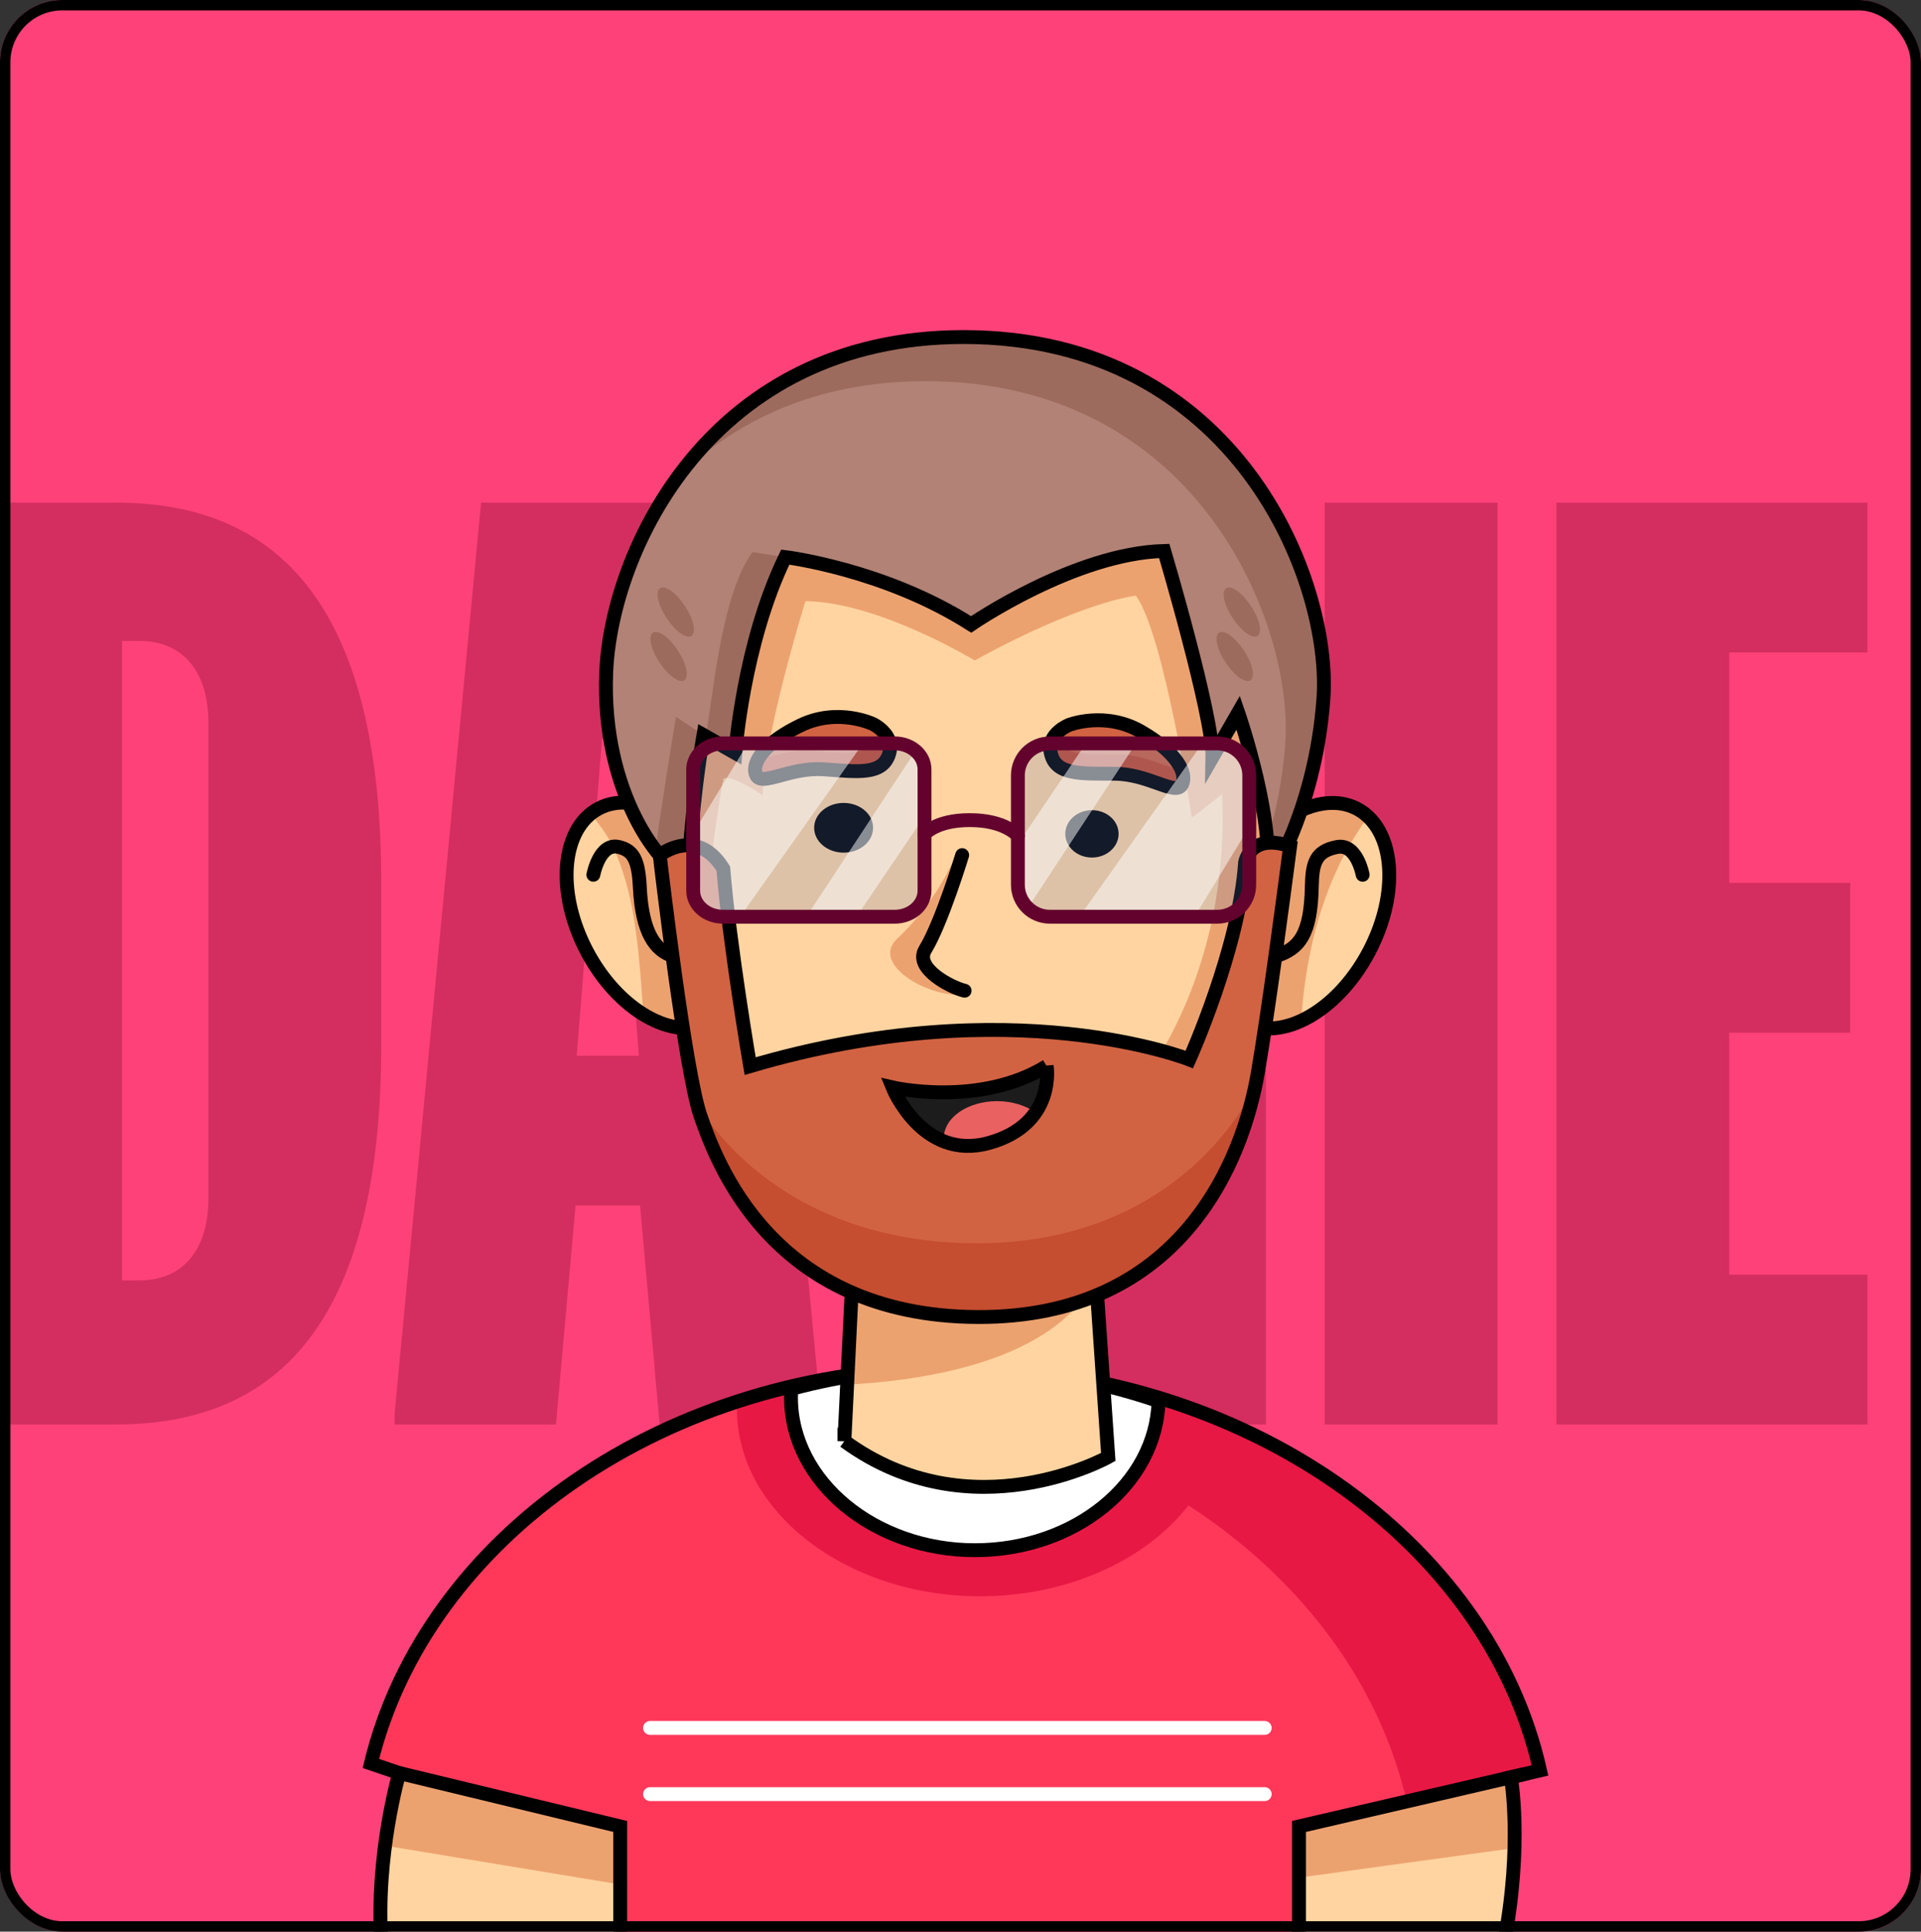 <svg width="370" height="372" viewBox="0 0 370 372" fill="none" xmlns="http://www.w3.org/2000/svg">
<rect x="0" y="0" width="370" height="372" fill="#333333" stroke="none"/>
<g clip-path="url(#clip0_476_1620)">
<rect x="-27" y="-25" width="424" height="424" fill="#FE4179"/>
<path d="M-8.673 96.804V274.329H22.394C54.57 274.329 73.432 253.248 73.432 201.1V170.033C73.432 117.885 54.57 96.804 22.394 96.804H-8.673ZM23.503 123.433H26.832C35.486 123.433 40.146 129.646 40.146 139.188V230.836C40.146 240.377 35.486 246.591 26.832 246.591H23.503V123.433ZM92.659 96.804L76.016 272.11V274.329H107.083L110.855 232.167H123.282L127.054 274.329H158.121V272.11L141.478 96.804H92.659ZM111.077 203.319L115.959 142.295H118.178L123.06 203.319H111.077ZM166.17 96.804V274.329H197.237L193.909 185.567H196.128L214.99 274.329H243.838V96.804H212.771L216.099 185.567H213.88L195.018 96.804H166.17ZM255.142 96.804V274.329H288.428V96.804H255.142ZM299.775 96.804V274.329H359.69V245.481H333.061V198.881H356.361V170.033H333.061V125.652H359.69V96.804H299.775ZM369.2 96.804V274.329H430.224V245.481H402.485V96.804H369.2Z" fill="#D32E5F"/>
<path d="M291.023 342.287C291.109 342.761 293.266 355.55 289.72 374.029H73.481C72.299 357.387 76.913 341.466 76.913 341.466L74.65 340.698L71.451 339.616C79.905 304.676 111.493 276.654 152.41 267.004C162.408 264.633 172.966 263.371 183.885 263.371C197.675 263.371 210.898 265.388 223.146 269.088C260.757 280.447 289.173 307.647 296.632 340.952L291.023 342.274V342.287Z" fill="#FFD4A0"/>
<path d="M250.366 361.58L291.891 355.877L291.023 342.287L250.199 351.743L250.366 361.58Z" fill="#ECA26F"/>
<path d="M119.46 362.923L74.162 355.443L76.913 341.466L119.46 351.744V362.923Z" fill="#ECA26F"/>
<path d="M296.632 340.952L291.023 342.274V342.287L270.935 346.942L250.199 351.743V374.029H119.146V352.278L74.65 340.698L71.451 339.616C78.897 308.836 104.294 283.432 138.206 271.225C142.794 269.568 147.535 268.153 152.41 267.004C162.408 264.633 172.966 263.371 183.885 263.371C197.675 263.371 210.898 265.388 223.146 269.088C260.757 280.447 289.173 307.647 296.632 340.952Z" fill="#E81844"/>
<path d="M271.028 347.349L265.419 348.671V348.685L250.199 352.211V374.028H119.146V352.277L74.65 340.698L71.451 339.616C78.897 308.836 104.294 283.432 138.206 271.224C144.724 270.263 151.429 269.769 158.28 269.769C172.071 269.769 185.294 271.785 197.541 275.485C234.999 286.798 263.335 313.825 270.935 346.942C270.968 347.075 270.995 347.215 271.028 347.349Z" fill="#FF385A"/>
<path d="M235.527 272.266C234.946 291.766 214.224 307.42 188.74 307.42C163.256 307.42 141.946 291.299 141.946 271.411C141.946 270.723 141.973 270.049 142.026 269.374C155.242 266.089 169.199 264.339 183.631 264.339C201.862 264.339 219.339 267.13 235.527 272.259V272.266Z" fill="#E81844"/>
<path d="M223.146 269.842C222.705 285.763 207.032 298.545 187.752 298.545C168.472 298.545 152.351 285.382 152.351 269.141C152.351 268.58 152.371 268.032 152.411 267.478C162.408 264.793 172.966 263.364 183.885 263.364C197.675 263.364 210.898 265.648 223.146 269.835V269.842Z" fill="white"/>
<path d="M223.146 269.842C222.705 285.763 207.032 298.545 187.752 298.545C168.472 298.545 152.351 285.382 152.351 269.141C152.351 268.58 152.371 268.032 152.411 267.478C162.408 264.793 172.966 263.364 183.885 263.364C197.675 263.364 210.898 265.648 223.146 269.835V269.842Z" stroke="black" stroke-width="2.671" stroke-miterlimit="10"/>
<path d="M291.009 342.274C291.009 342.274 293.32 355.196 289.707 374.029H73.468C72.286 357.387 76.9 341.466 76.9 341.466L71.438 339.616C81.962 296.134 128.302 263.371 183.871 263.371C239.441 263.371 286.729 296.802 296.619 340.952L291.009 342.274Z" stroke="black" stroke-width="2.671" stroke-miterlimit="10"/>
<path d="M76.914 341.466L119.46 351.744V374.029" stroke="black" stroke-width="2.671" stroke-miterlimit="10"/>
<path d="M293.614 341.659L250.199 351.743V374.028" stroke="black" stroke-width="2.671" stroke-miterlimit="10"/>
<path d="M125.204 332.771H243.594" stroke="white" stroke-width="2.671" stroke-miterlimit="10" stroke-linecap="round"/>
<path d="M125.204 345.52H243.594" stroke="white" stroke-width="2.671" stroke-miterlimit="10" stroke-linecap="round"/>
<path d="M213.462 280.587C198.617 289.169 172.158 285.015 162.635 277.535C161.947 276.994 163.363 262.563 163.363 262.563L164.892 231.155H210.07L211.512 243.143L212.761 270.376L213.462 280.587Z" fill="#FFD4A0"/>
<path d="M211.512 245.126C204.2 262.449 176.96 266.069 161.914 266.717L164.892 231.155H210.07L211.512 245.126Z" fill="#ECA26F"/>
<path d="M162.635 277.542L164.892 231.155H210.07L213.462 280.587C213.462 280.587 187.084 295.399 162.635 277.535V277.542Z" stroke="black" stroke-width="2.671" stroke-miterlimit="10"/>
<path d="M263.689 183.266C260.343 189.624 255.508 194.339 250.626 196.582C246.786 198.359 242.913 198.606 239.721 196.923C239.287 196.696 238.879 196.435 238.492 196.148C232.368 191.641 231.794 180.121 237.43 169.429C239.654 165.202 242.546 161.696 245.664 159.165C250.92 154.89 256.844 153.375 261.398 155.772C262.18 156.186 262.894 156.694 263.529 157.301C268.791 162.236 269.031 173.129 263.689 183.266Z" fill="#FFD4A0"/>
<path d="M263.529 157.301C262.32 158.904 260.951 160.934 259.562 163.425C255.635 170.497 251.595 181.289 250.626 196.582C246.787 198.359 242.913 198.606 239.721 196.923C239.287 196.696 238.88 196.435 238.492 196.148C240.409 186.111 243.327 171.098 245.665 159.165C250.92 154.89 256.844 153.375 261.398 155.772C262.18 156.186 262.894 156.694 263.529 157.301Z" fill="#ECA26F"/>
<path d="M263.689 183.266C260.343 189.624 255.508 194.339 250.626 196.582C246.786 198.359 242.913 198.606 239.721 196.923C239.287 196.696 238.879 196.435 238.492 196.148C232.368 191.641 231.794 180.121 237.43 169.429C239.654 165.202 242.546 161.696 245.664 159.165C250.92 154.89 256.844 153.375 261.398 155.772C262.18 156.186 262.894 156.694 263.529 157.301C268.791 162.236 269.031 173.129 263.689 183.266Z" stroke="black" stroke-width="2.671" stroke-miterlimit="10"/>
<path d="M262.46 168.467C262.46 168.467 261.338 162.417 257.572 163.111C253.358 163.893 252.75 166.23 252.663 170.738C252.49 179.853 250.313 182.745 245.645 184.161" stroke="black" stroke-width="2.671" stroke-miterlimit="10" stroke-linecap="round"/>
<path d="M137 196.865C144.251 193.046 145.275 180.736 139.288 169.37C133.3 158.004 122.569 151.887 115.318 155.707C108.067 159.527 107.043 171.837 113.03 183.202C119.018 194.568 129.749 200.685 137 196.865Z" fill="#FFD4A0"/>
<path d="M114.258 157.301C115.467 158.904 117.063 160.821 118.225 163.425C121.844 171.512 122.946 180.114 123.915 195.407C127.754 197.183 134.873 198.606 138.066 196.923C138.5 196.696 138.907 196.435 139.294 196.148C137.378 186.111 134.459 171.098 132.122 159.165C126.866 154.89 120.943 153.375 116.388 155.772C115.607 156.186 114.892 156.694 114.258 157.301Z" fill="#ECA26F"/>
<path d="M137 196.865C144.251 193.046 145.275 180.736 139.288 169.37C133.3 158.004 122.569 151.887 115.318 155.707C108.067 159.527 107.043 171.837 113.03 183.202C119.018 194.568 129.749 200.685 137 196.865Z" stroke="black" stroke-width="2.671" stroke-miterlimit="10"/>
<path d="M114.285 168.467C114.285 168.467 115.447 162.229 119.173 163.111C121.905 163.759 122.973 165.508 123.227 170.757C123.661 179.86 126.312 183.025 129.524 184.1" stroke="black" stroke-width="2.671" stroke-miterlimit="10" stroke-linecap="round"/>
<path d="M248.149 157.495C248.149 173.757 244.088 188.816 237.183 201.157H237.177C226.325 220.564 208.42 233.226 188.179 233.226C186.042 233.226 183.931 233.086 181.855 232.805C180.973 232.692 180.098 232.551 179.23 232.384C179.01 232.344 178.789 232.298 178.569 232.251C178.295 232.197 178.028 232.144 177.761 232.077C177.661 232.057 177.56 232.037 177.467 232.01C177.14 231.944 176.812 231.863 176.485 231.777C176.078 231.683 175.677 231.576 175.283 231.463C175.083 231.409 174.882 231.356 174.689 231.296C174.388 231.209 174.088 231.122 173.787 231.022C173.226 230.855 172.679 230.668 172.131 230.474C171.717 230.334 171.303 230.181 170.896 230.027C170.455 229.86 170.014 229.686 169.58 229.506C168.638 229.119 167.71 228.705 166.795 228.264C166.435 228.09 166.067 227.91 165.713 227.723C165.319 227.529 164.932 227.322 164.545 227.109C164.197 226.922 163.85 226.735 163.51 226.534C163.249 226.387 162.995 226.24 162.742 226.087C162.401 225.893 162.074 225.686 161.74 225.479C161.499 225.332 161.266 225.185 161.025 225.025C158.594 223.469 156.257 221.706 154.033 219.749C153.699 219.462 153.379 219.168 153.052 218.874C152.724 218.574 152.39 218.267 152.07 217.953C151.743 217.646 151.422 217.332 151.101 217.011C150.781 216.691 150.46 216.37 150.146 216.043C149.833 215.716 149.519 215.388 149.212 215.048C148.898 214.714 148.597 214.38 148.29 214.033C147.689 213.365 147.108 212.684 146.54 211.989C146.233 211.615 145.933 211.241 145.632 210.854C145.345 210.487 145.058 210.119 144.777 209.745C144.537 209.425 144.29 209.091 144.043 208.764C143.722 208.316 143.402 207.869 143.088 207.415C142.967 207.241 142.847 207.061 142.727 206.887L142.714 206.874C142.587 206.687 142.46 206.493 142.333 206.306C142.073 205.912 141.812 205.511 141.552 205.111C141.298 204.717 141.044 204.309 140.797 203.902C140.543 203.495 140.296 203.087 140.056 202.673C139.809 202.259 139.568 201.845 139.335 201.424C139.094 201.004 138.86 200.583 138.633 200.155C137.932 198.88 137.271 197.571 136.65 196.235C136.49 195.901 136.336 195.561 136.176 195.22C135.922 194.666 135.675 194.105 135.434 193.537C135.241 193.083 135.047 192.622 134.86 192.162C134.667 191.701 134.486 191.24 134.306 190.773C134.126 190.305 133.945 189.831 133.772 189.363C133.598 188.889 133.431 188.415 133.264 187.934C133.097 187.46 132.93 186.979 132.777 186.499C132.616 186.018 132.463 185.53 132.309 185.043C132.002 184.068 131.721 183.086 131.454 182.091C131.18 181.096 130.927 180.094 130.693 179.079C130.586 178.618 130.479 178.157 130.379 177.697C130.359 177.63 130.346 177.556 130.332 177.49C130.225 177.002 130.125 176.508 130.025 176.014C129.925 175.5 129.825 174.985 129.731 174.464C129.638 173.95 129.551 173.429 129.464 172.902C129.377 172.381 129.297 171.853 129.217 171.332C129.057 170.277 128.923 169.215 128.81 168.147C128.763 167.713 128.716 167.279 128.669 166.838C128.643 166.537 128.616 166.237 128.589 165.936C128.556 165.609 128.529 165.289 128.509 164.961C128.416 163.826 128.349 162.684 128.302 161.536C128.282 161.175 128.269 160.814 128.262 160.447C128.249 160.073 128.242 159.699 128.235 159.325C128.222 158.717 128.215 158.11 128.215 157.495C128.215 156.881 128.222 156.22 128.235 155.585C128.235 155.071 128.255 154.557 128.275 154.043C128.275 153.902 128.289 153.769 128.295 153.635C128.316 153.101 128.336 152.567 128.369 152.039C128.436 150.89 128.516 149.755 128.623 148.62C128.816 146.543 129.07 144.486 129.397 142.463C129.551 141.508 129.718 140.553 129.898 139.611C129.998 139.083 130.105 138.563 130.212 138.042C130.212 138.042 130.219 138.022 130.219 138.008C130.339 137.454 130.459 136.9 130.586 136.352C130.693 135.885 130.8 135.424 130.913 134.956C130.967 134.749 131.02 134.536 131.074 134.329C131.428 132.933 131.815 131.557 132.229 130.201C132.309 129.941 132.389 129.687 132.469 129.433C132.603 129.013 132.736 128.592 132.877 128.178C133.05 127.65 133.231 127.123 133.418 126.595C133.638 125.968 133.872 125.346 134.106 124.725C134.259 124.311 134.419 123.897 134.586 123.49C134.747 123.089 134.907 122.689 135.074 122.288C135.341 121.66 135.608 121.032 135.882 120.411C136.096 119.93 136.316 119.456 136.536 118.982C136.743 118.541 136.957 118.101 137.171 117.66C137.211 117.58 137.258 117.493 137.291 117.413C137.511 116.965 137.738 116.525 137.965 116.084C138.213 115.603 138.466 115.136 138.72 114.668C138.981 114.187 139.254 113.706 139.522 113.226C139.775 112.778 140.036 112.337 140.296 111.903C141.024 110.688 141.785 109.499 142.567 108.337C142.794 107.997 143.028 107.663 143.261 107.329C143.495 106.995 143.729 106.661 143.969 106.334L144.69 105.352C145.165 104.724 145.652 104.096 146.146 103.489C146.173 103.462 146.193 103.435 146.213 103.409C146.44 103.121 146.681 102.834 146.914 102.554C146.934 102.534 146.948 102.514 146.961 102.494C147.128 102.293 147.295 102.1 147.462 101.906C147.542 101.806 147.629 101.712 147.716 101.612C148.25 100.998 148.791 100.397 149.338 99.802C149.592 99.529 149.853 99.255 150.12 98.981C150.394 98.694 150.667 98.413 150.941 98.139C151.736 97.338 152.551 96.564 153.379 95.822C153.439 95.769 153.499 95.715 153.552 95.662C153.82 95.428 154.087 95.188 154.36 94.961C154.654 94.707 154.948 94.453 155.242 94.213C155.836 93.719 156.431 93.238 157.038 92.77C157.346 92.537 157.646 92.309 157.953 92.082C157.987 92.056 158.027 92.029 158.06 92.002C158.334 91.802 158.601 91.608 158.882 91.415C160.117 90.526 161.386 89.705 162.681 88.944C163.002 88.75 163.329 88.563 163.656 88.376C164.004 88.176 164.358 87.982 164.705 87.795C165.586 87.321 166.481 86.874 167.376 86.453C167.637 86.332 167.897 86.212 168.158 86.092C168.685 85.858 169.219 85.631 169.747 85.418C170.048 85.291 170.348 85.171 170.655 85.057C171.176 84.85 171.704 84.663 172.225 84.483C172.592 84.349 172.959 84.229 173.326 84.115C173.46 84.069 173.594 84.022 173.734 83.982C174.128 83.862 174.522 83.741 174.916 83.628C175.37 83.501 175.824 83.374 176.285 83.261C176.739 83.14 177.2 83.034 177.661 82.933C178.095 82.833 178.529 82.746 178.963 82.659C179.01 82.646 179.063 82.639 179.116 82.626C179.497 82.553 179.884 82.486 180.272 82.426C180.799 82.332 181.327 82.252 181.855 82.185C183.931 81.905 186.042 81.765 188.179 81.765C197.942 81.765 207.158 84.71 215.306 89.939C223.026 94.887 229.784 101.886 235.126 110.367C243.28 123.303 248.149 139.678 248.149 157.495Z" fill="#ECA26F"/>
<path d="M235.494 157.495C235.494 162.09 235.166 166.591 234.545 170.959C234.545 170.979 234.539 170.999 234.539 171.019C231.861 189.764 223.727 206.113 212.274 217.339C203.692 225.76 193.248 231.303 181.855 232.805C180.973 232.692 180.098 232.551 179.23 232.385C179.01 232.344 178.789 232.298 178.569 232.251C178.295 232.198 178.028 232.144 177.761 232.077C177.661 232.057 177.56 232.037 177.467 232.011C177.14 231.944 176.812 231.864 176.485 231.777C176.078 231.683 175.677 231.576 175.283 231.463C175.083 231.41 174.882 231.356 174.689 231.296C174.388 231.209 174.088 231.122 173.787 231.022C173.226 230.855 172.679 230.668 172.131 230.475C171.717 230.334 171.303 230.181 170.896 230.027C170.455 229.86 170.014 229.687 169.58 229.506C168.638 229.119 167.71 228.705 166.795 228.264C166.435 228.09 166.067 227.91 165.713 227.723C165.319 227.529 164.932 227.322 164.545 227.109C164.197 226.922 163.85 226.735 163.51 226.534C163.249 226.388 162.995 226.241 162.742 226.087C162.401 225.893 162.074 225.686 161.74 225.479C161.499 225.332 161.266 225.185 161.025 225.025C158.594 223.469 156.257 221.706 154.033 219.749C153.699 219.462 153.379 219.168 153.052 218.875C152.724 218.574 152.39 218.267 152.07 217.953C151.743 217.646 151.422 217.332 151.101 217.011C150.781 216.691 150.46 216.37 150.146 216.043C149.833 215.716 149.519 215.389 149.212 215.048C148.898 214.714 148.597 214.38 148.29 214.033C147.696 213.365 147.115 212.684 146.54 211.989C146.233 211.615 145.933 211.241 145.632 210.854C145.345 210.487 145.058 210.119 144.777 209.745C144.537 209.425 144.29 209.091 144.043 208.764C143.722 208.316 143.402 207.869 143.088 207.415C142.967 207.241 142.847 207.061 142.727 206.887L142.714 206.874C142.587 206.687 142.46 206.493 142.333 206.306C142.073 205.912 141.812 205.512 141.552 205.111C141.298 204.717 141.044 204.309 140.797 203.902C140.543 203.495 140.296 203.087 140.056 202.673C139.809 202.259 139.568 201.845 139.335 201.424C139.094 201.004 138.86 200.583 138.633 200.156C137.939 198.88 137.278 197.571 136.65 196.236C136.49 195.902 136.336 195.561 136.176 195.22C135.922 194.666 135.675 194.105 135.434 193.538C135.241 193.083 135.047 192.623 134.86 192.162C134.667 191.701 134.486 191.24 134.306 190.773C134.126 190.305 133.945 189.831 133.772 189.364C133.598 188.89 133.431 188.415 133.264 187.935C133.097 187.46 132.93 186.98 132.777 186.499C132.616 186.018 132.463 185.53 132.309 185.043C132.009 184.068 131.721 183.086 131.454 182.091C131.18 181.096 130.927 180.094 130.693 179.079C130.586 178.618 130.479 178.158 130.379 177.697C130.359 177.63 130.346 177.557 130.332 177.49C130.225 177.002 130.125 176.508 130.025 176.014C129.925 175.5 129.825 174.986 129.731 174.465C129.638 173.95 129.551 173.43 129.464 172.902C129.377 172.381 129.297 171.853 129.217 171.333C129.063 170.277 128.93 169.216 128.81 168.147C128.763 167.713 128.716 167.279 128.669 166.838C128.643 166.538 128.616 166.237 128.589 165.937C128.556 165.609 128.529 165.289 128.509 164.962C128.416 163.826 128.349 162.684 128.302 161.536C128.282 161.175 128.269 160.814 128.262 160.447C128.249 160.073 128.242 159.699 128.235 159.325C128.222 158.718 128.215 158.11 128.215 157.495C128.215 156.881 128.222 156.22 128.235 155.585C128.235 155.071 128.255 154.557 128.275 154.043C128.275 153.903 128.289 153.769 128.295 153.635C128.316 153.101 128.336 152.567 128.369 152.039C128.436 150.891 128.516 149.755 128.623 148.62C128.903 145.561 129.331 142.55 129.898 139.611C129.998 139.084 130.105 138.563 130.212 138.042C130.212 138.042 130.219 138.022 130.219 138.008C130.339 137.454 130.459 136.9 130.586 136.352C130.693 135.885 130.8 135.424 130.913 134.957C130.967 134.75 131.02 134.536 131.074 134.329C131.428 132.933 131.815 131.557 132.229 130.202C132.309 129.941 132.389 129.687 132.469 129.434C132.603 129.013 132.736 128.592 132.877 128.178C133.05 127.651 133.231 127.123 133.418 126.595C133.638 125.968 133.872 125.347 134.106 124.726C134.259 124.312 134.419 123.897 134.586 123.49C134.747 123.089 134.907 122.689 135.074 122.288C135.341 121.66 135.608 121.033 135.882 120.411C136.096 119.931 136.316 119.456 136.536 118.982C136.743 118.542 136.957 118.101 137.171 117.66C137.211 117.58 137.258 117.493 137.291 117.413C137.511 116.966 137.738 116.525 137.965 116.084C138.213 115.603 138.466 115.136 138.72 114.668C138.981 114.187 139.254 113.707 139.522 113.226C139.775 112.778 140.036 112.338 140.296 111.903C141.024 110.688 141.785 109.499 142.567 108.337C142.794 107.997 143.028 107.663 143.261 107.329C143.495 106.995 143.729 106.661 143.969 106.334L144.69 105.352C145.171 104.724 145.652 104.103 146.146 103.489C146.173 103.462 146.193 103.436 146.213 103.409C146.44 103.122 146.681 102.834 146.914 102.554C146.934 102.534 146.948 102.514 146.961 102.494C147.215 102.193 147.462 101.9 147.716 101.612C148.25 100.998 148.791 100.397 149.338 99.803C149.592 99.529 149.853 99.255 150.12 98.981C150.394 98.694 150.667 98.413 150.941 98.14C151.736 97.338 152.551 96.57 153.379 95.822C153.439 95.769 153.499 95.716 153.552 95.662C153.82 95.428 154.087 95.188 154.36 94.961C154.654 94.707 154.948 94.453 155.242 94.213C155.836 93.719 156.431 93.238 157.038 92.77C157.346 92.537 157.646 92.31 157.953 92.083C158.26 91.856 158.568 91.635 158.882 91.415C160.124 90.533 161.386 89.712 162.681 88.944C163.002 88.75 163.329 88.563 163.656 88.376C164.004 88.176 164.358 87.982 164.705 87.795C165.586 87.321 166.481 86.874 167.376 86.453C167.637 86.333 167.897 86.213 168.158 86.092C168.685 85.859 169.219 85.632 169.747 85.418C170.048 85.291 170.348 85.171 170.655 85.057C171.176 84.85 171.704 84.663 172.225 84.483C172.592 84.349 172.959 84.229 173.326 84.115C173.46 84.069 173.594 84.022 173.734 83.982C174.128 83.862 174.522 83.742 174.916 83.628C175.37 83.501 175.824 83.374 176.285 83.261C176.739 83.141 177.2 83.034 177.661 82.933C178.095 82.833 178.529 82.746 178.963 82.66C179.01 82.646 179.063 82.64 179.116 82.626C179.497 82.553 179.884 82.486 180.272 82.426C180.799 82.332 181.327 82.252 181.855 82.186C188.439 83.06 194.703 85.271 200.473 88.61C221.136 100.564 235.494 126.909 235.494 157.495Z" fill="#FFD4A0"/>
<path d="M188.185 233.219C221.306 233.219 248.155 199.313 248.155 157.488C248.155 115.664 221.306 81.758 188.185 81.758C155.065 81.758 128.215 115.664 128.215 157.488C128.215 199.313 155.065 233.219 188.185 233.219Z" stroke="black" stroke-width="2.671" stroke-miterlimit="10"/>
<path d="M184.372 163.839C184.372 163.839 181.347 172.768 172.746 180.835C167.764 185.51 178.229 192.021 185.595 191.593L179.043 186.912L177.808 183.8L180.305 178.651L183.311 169.983L184.372 163.846V163.839Z" fill="#ECA26F"/>
<path d="M237.177 151.324C237.097 151.745 229.55 157.488 229.55 157.488C229.55 157.488 224.268 122.321 218.785 114.715C218.785 114.715 208.574 115.736 187.745 127.189C187.745 127.189 169.086 115.897 155.129 115.776C155.129 115.776 147.208 141.287 146.888 153.168C146.888 153.168 140.684 148.934 139.295 150.002C139.295 150.002 136.937 163.332 136.617 170.758L130.152 167.766C130.152 167.766 126.78 129.407 127.02 127.577C127.26 125.747 145.973 92.503 145.973 92.503H206.323L236.896 103.796L248.489 134.936L238.492 157.488L237.177 151.324Z" fill="#ECA26F"/>
<path d="M254.9 134.549C253.331 156.514 243.995 170.318 243.701 170.738C244.275 168.261 244.329 165.202 244.075 161.956C243.174 150.751 238.492 137.254 238.492 137.254C236.295 141.081 233.53 145.862 233.53 145.862C233.691 137.975 224.241 106.107 224.241 106.107C206.824 106.267 186.803 121.7 186.803 121.7C172.592 112.237 151.255 107.289 151.255 107.289C149.772 110.341 147.542 118.789 146.527 121.68C141.972 134.589 141.612 145.027 141.612 145.027L135.929 141.808L135.481 141.555C134.8 145.488 134.259 149.542 133.838 153.282C132.837 161.997 132.469 169.035 132.469 169.035C130.873 168.588 128.609 166.778 126.285 163.76C121.317 157.308 116.108 145.341 116.769 129.447C117.21 118.795 121.417 104.417 130.506 91.936C141.325 77.077 159.062 64.909 185.594 64.909C238.492 64.909 256.497 112.237 254.9 134.549Z" fill="#9D6B5D"/>
<path d="M247.568 143.05C247.053 150.303 245.684 156.667 244.075 161.956C243.173 150.75 238.492 137.254 238.492 137.254C236.295 141.08 233.53 145.862 233.53 145.862C233.69 137.975 224.241 106.107 224.241 106.107C206.824 106.267 186.803 121.7 186.803 121.7C171.45 112.023 158.434 108.557 158.434 108.557C158.434 108.557 153.305 107.816 151.248 107.289C148.984 106.968 144.944 106.32 144.944 106.32C138.713 114.661 137.144 136.051 135.922 141.808L135.474 141.554L130.205 138.042C129.404 142.676 126.733 159.492 126.278 163.759C121.31 157.308 116.101 145.341 116.762 129.447C117.203 118.795 121.41 104.417 130.499 91.935C141.431 81.204 157.025 73.41 178.255 73.41C231.153 73.41 249.157 120.738 247.561 143.05H247.568Z" fill="#B18275"/>
<path d="M132.476 169.035C132.476 169.035 133.231 154.651 135.488 141.555L141.619 145.027C141.619 145.027 143.148 123.958 151.255 107.289C151.255 107.289 170.335 109.6 187.057 120.251C187.057 120.251 206.965 106.534 224.241 106.107C224.241 106.107 233.691 137.975 233.53 145.862C233.53 145.862 236.302 141.081 238.492 137.254C238.492 137.254 246.279 159.713 243.695 170.758C243.695 170.758 253.298 156.861 254.901 134.549C256.497 112.237 238.492 64.909 185.594 64.909C136.77 64.909 117.731 106.12 116.762 129.447C115.794 152.774 127.467 167.633 132.469 169.035H132.476Z" stroke="black" stroke-width="2.671" stroke-miterlimit="10"/>
<path d="M133.178 122.454C134.151 121.812 133.588 119.24 131.919 116.709C130.251 114.178 128.109 112.645 127.136 113.287C126.163 113.928 126.727 116.5 128.395 119.032C130.064 121.563 132.205 123.095 133.178 122.454Z" fill="#9D6B5D"/>
<path d="M131.811 131.005C132.784 130.364 132.22 127.792 130.552 125.261C128.883 122.729 126.742 121.197 125.769 121.839C124.796 122.48 125.359 125.052 127.028 127.583C128.696 130.115 130.838 131.647 131.811 131.005Z" fill="#9D6B5D"/>
<path d="M242.208 122.456C243.181 121.814 242.617 119.242 240.949 116.711C239.28 114.179 237.139 112.647 236.166 113.289C235.193 113.93 235.756 116.502 237.425 119.034C239.093 121.565 241.235 123.097 242.208 122.456Z" fill="#9D6B5D"/>
<path d="M240.841 131.007C241.814 130.366 241.25 127.794 239.582 125.263C237.913 122.731 235.772 121.199 234.799 121.841C233.825 122.482 234.389 125.054 236.058 127.585C237.726 130.117 239.868 131.649 240.841 131.007Z" fill="#9D6B5D"/>
<path d="M127.047 164.681C127.327 167.192 131.989 206.6 134.907 214.935C137.919 223.536 148.524 253.428 188.186 253.635C227.847 253.842 239.467 222.922 242.259 206.54C244.229 194.993 247 174.224 248.47 162.972C240.763 160.347 239.795 166.084 239.795 166.084C238.686 182.672 229.049 204.042 229.049 204.042C229.049 204.042 194.944 190.419 144.47 205.318C144.47 205.318 140.503 182.171 139.301 167.306C134.186 159.011 127.054 164.681 127.054 164.681H127.047Z" fill="#D26342"/>
<path d="M241.371 210.895C237.337 227.844 224.548 253.822 188.179 253.635C148.524 253.435 137.919 223.537 134.907 214.935C134.68 214.294 134.44 213.419 134.186 212.357C134.507 212.905 148.691 239.437 188.179 239.437C227.667 239.437 241.03 210.407 241.03 210.407C241.03 210.407 241.15 210.574 241.371 210.895Z" fill="#C54D30"/>
<path d="M127.067 164.681C127.347 167.192 132.009 206.6 134.927 214.935C137.939 223.536 148.544 253.428 188.206 253.635C227.867 253.842 239.487 222.922 242.279 206.54C244.249 194.993 247.02 174.224 248.49 162.972C240.783 160.347 239.815 166.084 239.815 166.084C238.706 182.672 229.069 204.042 229.069 204.042C229.069 204.042 194.964 190.419 144.49 205.318C144.49 205.318 140.523 182.171 139.321 167.306C134.206 159.011 127.074 164.681 127.074 164.681H127.067Z" stroke="black" stroke-width="2.671" stroke-miterlimit="10"/>
<path d="M199.438 214.247C197.822 216.605 195.077 218.848 190.449 220.131C187.104 221.059 184.245 220.765 181.835 219.837C175.176 217.246 172.031 209.719 171.917 209.432C172.332 209.519 188.84 213.205 201.595 205.318C201.595 205.318 202.37 209.973 199.438 214.247Z" fill="#1C1C1C"/>
<path d="M199.438 214.247C197.822 216.605 195.077 218.849 190.449 220.131C187.103 221.059 184.245 220.765 181.834 219.837C181.801 219.61 181.788 219.389 181.788 219.162C181.788 215.242 186.376 212.063 192.039 212.063C194.944 212.063 197.568 212.905 199.438 214.247Z" fill="#EA6161"/>
<path d="M201.602 205.318C188.686 213.305 171.917 209.425 171.917 209.425C171.917 209.425 177.667 223.67 190.456 220.124C203.472 216.518 201.602 205.312 201.602 205.312V205.318Z" stroke="black" stroke-width="2.671" stroke-miterlimit="10" stroke-linecap="round"/>
<path d="M185.321 164.682C185.321 164.682 181.354 177.737 178.209 182.866C175.991 186.479 183.224 190.212 185.788 190.793" stroke="black" stroke-width="2.671" stroke-miterlimit="10" stroke-linecap="round"/>
<path d="M210.317 165.149C213.153 165.149 215.453 163.107 215.453 160.588C215.453 158.068 213.153 156.026 210.317 156.026C207.481 156.026 205.182 158.068 205.182 160.588C205.182 163.107 207.481 165.149 210.317 165.149Z" fill="black"/>
<path d="M162.488 164.207C165.623 164.207 168.164 162.064 168.164 159.419C168.164 156.775 165.623 154.631 162.488 154.631C159.353 154.631 156.812 156.775 156.812 159.419C156.812 162.064 159.353 164.207 162.488 164.207Z" fill="black"/>
<path d="M227.614 151.125C226.398 153.316 221.263 149.062 214.738 149.008C208.22 148.962 203.298 149.362 202.383 144.988C202.083 143.552 202.537 142.43 203.218 141.582C204.3 140.22 205.97 139.585 205.97 139.585C205.97 139.585 212.895 136.901 219.807 140.908C224.121 143.412 226.552 145.956 227.473 148.027C228.041 149.269 228.054 150.337 227.614 151.125Z" fill="#C54D30"/>
<path d="M227.473 148.027C225.443 148.334 220.962 145.342 215.499 145.302C209.128 145.255 204.287 145.629 203.218 141.582C204.3 140.22 205.97 139.585 205.97 139.585C205.97 139.585 212.895 136.901 219.807 140.908C224.121 143.412 226.552 145.956 227.473 148.027Z" fill="#D26342"/>
<path d="M205.976 139.585C205.976 139.585 212.902 136.901 219.807 140.908C226.719 144.915 228.789 149.028 227.62 151.125C226.398 153.316 221.269 149.055 214.745 149.008C208.22 148.962 203.298 149.356 202.384 144.988C201.596 141.242 205.97 139.585 205.97 139.585H205.976Z" stroke="black" stroke-width="2.671" stroke-miterlimit="10"/>
<path d="M171.277 145.088C170.028 149.375 165.153 148.601 158.641 148.153C152.137 147.699 146.694 151.552 145.646 149.275C145.278 148.48 145.359 147.452 145.966 146.297C147.015 144.28 149.639 141.889 154.214 139.685C161.413 136.219 168.111 139.425 168.111 139.425C168.111 139.425 168.532 139.618 169.073 140.006C170.248 140.841 172.011 142.563 171.277 145.088Z" fill="#C54D30"/>
<path d="M168.919 141.542C167.67 145.822 162.795 145.054 156.284 144.6C152.117 144.313 148.384 145.789 145.966 146.297C147.015 144.28 149.639 141.889 154.214 139.685C161.413 136.219 168.111 139.425 168.111 139.425C168.111 139.425 168.532 139.618 169.073 140.006C169.12 140.48 169.079 140.994 168.919 141.542Z" fill="#D26342"/>
<path d="M171.277 145.088C170.028 149.375 165.153 148.601 158.641 148.153C152.137 147.699 146.694 151.552 145.646 149.275C145.278 148.48 145.359 147.452 145.966 146.297C147.015 144.28 149.639 141.889 154.214 139.685C161.413 136.219 168.111 139.425 168.111 139.425C168.111 139.425 168.532 139.618 169.073 140.006C170.248 140.841 172.011 142.563 171.277 145.088Z" stroke="black" stroke-width="2.671" stroke-miterlimit="10"/>
<path opacity="0.21" d="M234.452 143.171H202.216C198.812 143.171 196.052 145.931 196.052 149.335V170.384C196.052 173.789 198.812 176.548 202.216 176.548H234.452C237.856 176.548 240.616 173.789 240.616 170.384V149.335C240.616 145.931 237.856 143.171 234.452 143.171Z" fill="#5D80C6"/>
<path opacity="0.21" d="M178.068 148.186V171.526C178.068 174.298 175.497 176.548 172.325 176.548H139.254C136.082 176.548 133.511 174.304 133.511 171.526V148.186C133.511 145.415 136.082 143.164 139.254 143.164H172.325C173.888 143.164 175.297 143.705 176.332 144.593C177.4 145.501 178.068 146.777 178.068 148.186Z" fill="#5D80C6"/>
<path opacity="0.5" d="M166.214 143.171L142.54 176.548H139.254C136.082 176.548 133.511 174.304 133.511 171.526V160.434L144.043 143.164H166.221L166.214 143.171Z" fill="white"/>
<path opacity="0.5" d="M178.068 148.186V157.174L164.979 176.541H155.329L176.332 144.593C177.4 145.501 178.068 146.777 178.068 148.186Z" fill="white"/>
<path opacity="0.5" d="M207.906 176.548L231.58 143.171H234.866C238.038 143.171 240.609 145.415 240.609 148.193V159.285L230.078 176.555H207.899L207.906 176.548Z" fill="white"/>
<path opacity="0.5" d="M196.052 171.526V162.538L209.141 143.171H218.791L197.789 175.119C196.72 174.211 196.052 172.936 196.052 171.526Z" fill="white"/>
<path d="M234.452 143.171H202.216C198.812 143.171 196.052 145.931 196.052 149.335V170.384C196.052 173.789 198.812 176.548 202.216 176.548H234.452C237.856 176.548 240.616 173.789 240.616 170.384V149.335C240.616 145.931 237.856 143.171 234.452 143.171Z" stroke="#64022E" stroke-width="2.671" stroke-miterlimit="10"/>
<path d="M178.068 148.186V171.526C178.068 174.298 175.497 176.548 172.325 176.548H139.254C136.516 176.548 134.226 174.879 133.651 172.635C133.558 172.274 133.511 171.907 133.511 171.526V148.186C133.511 145.528 135.889 143.338 138.887 143.177C139.014 143.177 139.128 143.164 139.254 143.164H172.325C175.497 143.164 178.068 145.415 178.068 148.186Z" stroke="#64022E" stroke-width="2.671" stroke-miterlimit="10"/>
<path d="M178.068 160.647C178.068 160.647 180.225 157.942 186.776 157.942C193.695 157.942 196.052 160.961 196.052 160.961" stroke="#64022E" stroke-width="2.671" stroke-miterlimit="10" stroke-linecap="round"/>
</g>
<rect x="1" y="1" width="368" height="370" rx="11" stroke="black" stroke-width="2"/>
<defs>
<clipPath id="clip0_476_1620">
<rect width="370" height="372" rx="12" fill="white"/>
</clipPath>
</defs>
</svg>
